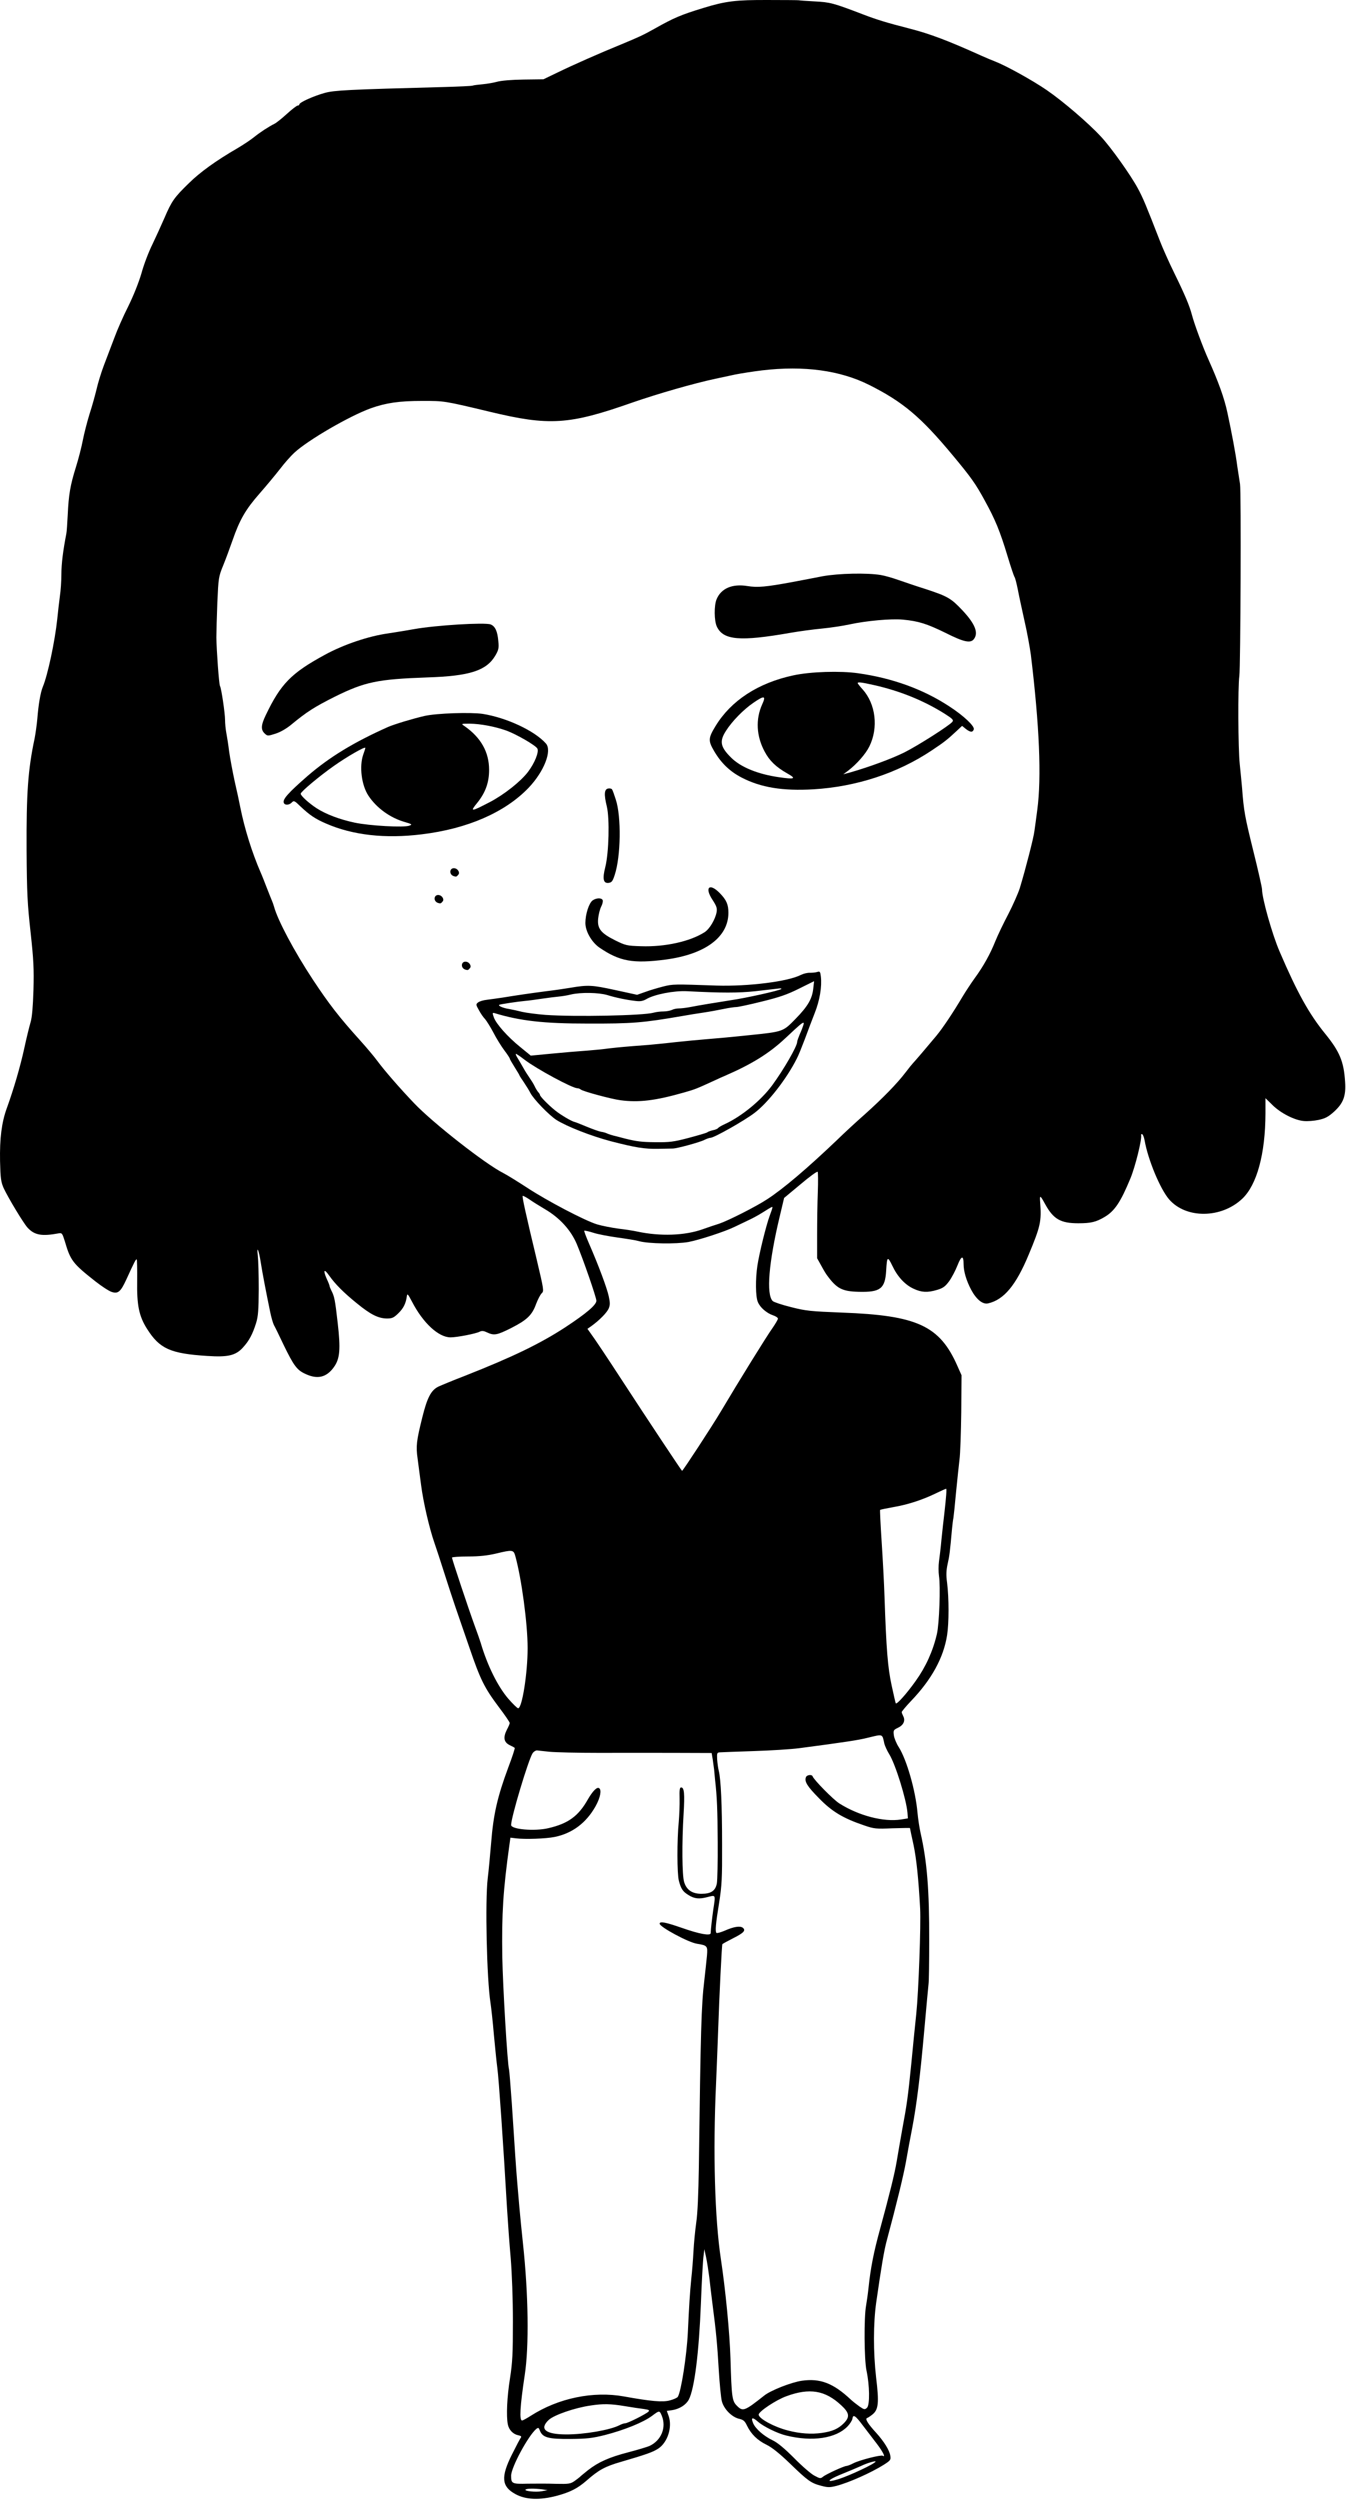 <svg width="1013" height="1880" viewBox="0 0 1013 1880" fill="none" xmlns="http://www.w3.org/2000/svg">
<path d="M601.199 0.214C601.406 0.318 606.581 0.732 612.895 1.043C624.798 1.664 626.868 2.181 649.64 10.876C659.887 14.809 667.339 17.086 684.314 21.433C700.047 25.47 713.399 30.541 738.654 41.927C742.38 43.583 747.038 45.55 749.005 46.274C757.078 49.379 777.158 60.455 787.819 67.803C799.929 76.084 819.388 92.748 828.704 102.892C836.156 110.862 850.957 131.666 856.236 141.499C860.169 148.641 862.55 154.437 873.004 181.349C874.971 186.42 879.732 197.185 883.665 205.155C891.738 221.612 895.258 229.996 897.017 236.724C898.777 243.555 905.298 261.151 909.645 270.777C916.89 286.924 921.444 299.448 923.722 310.213C927.034 325.635 929.932 340.954 931.174 350.58C931.898 355.444 932.83 361.448 933.244 364.035C934.176 369.004 933.658 501.49 932.726 508.425C931.588 516.292 931.795 563.283 933.037 574.669C933.658 580.879 934.486 589.056 934.797 592.782C936.039 609.757 936.97 614.622 943.18 639.67C946.803 654.264 949.805 667.409 949.805 668.858C949.805 675.586 957.464 702.705 962.95 715.436C976.302 746.591 985.204 762.531 997.417 777.539C1008.18 790.787 1011.39 798.343 1012.32 813.559C1013.05 824.116 1011.08 829.499 1004.25 835.812C999.694 839.953 997.521 841.091 992.345 842.23C988.93 842.954 983.858 843.368 981.167 843.058C974.129 842.437 963.675 837.054 957.568 830.948L952.392 825.876V837.365C952.289 867.795 945.975 891.084 934.9 901.538C919.064 916.443 892.566 916.65 879.835 901.952C873.107 894.086 863.999 872.246 861.411 857.548C860.997 855.375 860.273 853.408 859.652 852.994C859.031 852.684 858.72 852.994 858.824 853.719C859.445 857.031 854.373 877.525 850.75 886.219C843.401 904.022 838.847 910.854 831.188 915.304C824.874 919.031 821.044 919.962 811.522 919.962C798.17 919.962 792.787 916.857 786.577 905.575C782.747 898.536 782.333 898.433 782.851 904.54C783.886 918.513 783.058 922.343 774.156 943.665C764.634 966.539 755.629 977.408 743.726 980.202C739.689 981.237 734.824 977.304 730.891 969.955C727.269 963.124 725.198 956.085 725.198 950.703C725.198 943.872 723.542 944.182 720.644 951.531C719.092 955.464 716.297 960.847 714.33 963.538C711.432 967.471 709.776 968.713 705.325 970.059C697.977 972.232 693.526 972.025 687.419 969.127C681.002 966.125 675.412 960.122 671.479 951.738C667.96 944.493 667.546 944.907 666.925 955.671C666.097 969.231 662.578 971.922 646.224 971.508C633.803 971.197 629.767 969.127 622.418 959.087C621.693 958.155 619.727 954.947 618.071 951.842L614.965 946.252V928.657C614.965 918.927 615.172 904.54 615.483 896.57C615.793 888.6 615.69 881.665 615.379 881.251C614.965 880.734 609.169 884.977 602.441 890.67L590.124 900.917L586.708 915.304C578.531 949.565 576.565 973.474 581.533 978.443C582.361 979.271 588.572 981.341 595.299 982.997C606.581 985.895 610.101 986.205 633.596 987.137C690.317 989.207 707.292 996.97 720.644 1027.5L723.646 1034.23L723.439 1062.18C723.232 1077.5 722.714 1093.64 722.093 1097.89C721.576 1102.13 720.437 1113.21 719.506 1122.42C718.678 1131.73 717.746 1140.32 717.539 1141.57C717.229 1142.91 716.815 1146.54 716.504 1149.64C714.951 1167.03 714.537 1170.34 713.192 1176.14C712.157 1181 711.95 1184.42 712.778 1190.32C714.227 1202.01 714.227 1220.54 712.778 1229.75C710.19 1246.52 701.185 1263.08 685.556 1279.33C681.726 1283.37 678.621 1287.1 678.621 1287.61C678.621 1288.03 679.139 1289.37 679.76 1290.61C681.519 1293.93 680.07 1297.34 675.93 1299.31C672.411 1300.96 672.204 1301.38 672.721 1305.11C673.032 1307.28 674.688 1311.32 676.447 1314.01C682.347 1323.32 689.075 1346.61 690.524 1363.38C690.938 1367.93 691.973 1374.66 692.801 1378.39C697.666 1399.61 699.426 1421.24 699.322 1459.64C699.322 1475.58 699.115 1490.28 698.805 1492.24C698.598 1494.21 697.149 1509.32 695.699 1525.88C692.491 1561.9 689.903 1582.71 686.487 1600.61C685.038 1607.86 682.968 1619.24 681.83 1625.76C679.967 1636.11 674.998 1656.61 667.443 1684.76C665.372 1692.21 663.199 1705.46 659.473 1731.34C657.196 1747.38 657.195 1768.91 659.369 1788.06C661.646 1806.79 661.129 1811.97 656.885 1815.59C655.229 1816.94 653.262 1818.28 652.538 1818.49C650.882 1819.11 653.262 1822.94 659.473 1829.67C665.269 1836.09 669.409 1842.71 670.03 1846.75C670.548 1849.96 670.237 1850.37 665.062 1853.68C655.436 1859.69 638.979 1867.04 629.456 1869.52C624.488 1870.76 623.039 1870.76 617.967 1869.42C610.411 1867.45 608.031 1865.79 594.264 1852.44C586.501 1844.99 580.912 1840.54 576.875 1838.57C570.044 1835.26 565.283 1830.6 562.178 1824.18C560.522 1820.66 559.383 1819.73 556.071 1819.01C550.585 1817.66 544.685 1811.56 543.236 1805.76C542.615 1803.28 541.58 1792.82 540.959 1782.57C539.821 1763.01 538.889 1753.08 536.301 1733.41C535.473 1726.89 534.335 1717.57 533.817 1712.71C533.196 1707.84 532.161 1701.12 531.437 1697.7L530.091 1691.49L529.47 1696.67C529.056 1699.46 528.124 1715.61 527.503 1732.37C526.054 1769.33 522.639 1796.55 518.395 1804.62C516.325 1808.55 511.357 1811.76 505.664 1812.59L501.834 1813.11L503.283 1817.15C506.078 1825.43 502.455 1836.81 495.417 1841.47C491.484 1844.06 486.308 1845.92 467.47 1851.41C455.257 1854.92 450.599 1857.51 441.387 1865.59C434.556 1871.49 429.277 1874.18 419.03 1876.97C406.092 1880.39 395.741 1879.97 387.978 1875.73C377.421 1870.04 376.8 1862.89 385.287 1845.92C388.496 1839.5 391.497 1833.81 392.015 1833.19C392.636 1832.36 392.015 1831.84 389.945 1831.43C386.115 1830.6 383.01 1827.39 382.182 1823.25C380.94 1816.94 381.561 1802.65 383.838 1788.58C385.701 1776.36 386.012 1770.15 386.012 1745.83C386.012 1728.86 385.287 1709.6 384.356 1698.22C383.424 1687.66 382.182 1670.69 381.561 1660.44C378.87 1613.45 375.351 1562.83 374.316 1555.38C373.798 1551.65 372.66 1540.48 371.728 1530.54C370.9 1520.6 369.658 1509.63 369.14 1506.22C366.346 1488.31 365 1429.73 367.07 1412.54C367.691 1407.68 368.83 1395.57 369.658 1385.63C371.314 1364.52 374.419 1351.06 382.493 1329.33C385.494 1321.46 387.668 1314.73 387.357 1314.52C387.15 1314.21 385.391 1313.28 383.424 1312.35C379.18 1310.18 378.559 1306.66 381.457 1300.86C382.7 1298.58 383.631 1296.31 383.631 1295.79C383.631 1295.17 379.905 1289.68 375.247 1283.58C364.483 1269.19 361.481 1263.08 353.304 1239.17C349.578 1228.3 344.92 1214.85 342.954 1209.16C340.987 1203.46 337.157 1191.77 334.466 1183.28C331.775 1174.69 328.359 1164.44 327.014 1160.51C323.081 1149.23 318.526 1129.56 316.87 1116.52C316.042 1110 314.8 1101.1 314.283 1096.85C312.937 1087.54 313.455 1083.6 317.802 1066.01C321.528 1051 324.426 1045.51 329.912 1042.82C331.878 1041.89 341.09 1038.06 350.509 1034.44C385.908 1020.47 406.506 1010.53 425.551 998.109C441.284 987.758 448.839 981.341 448.839 978.236C448.839 975.751 439.006 947.287 434.038 935.488C429.587 925.034 421.204 915.822 410.025 909.301C405.988 906.92 400.813 903.712 398.329 901.952C395.845 900.296 393.671 899.157 393.361 899.365C392.843 899.882 395.741 913.131 403.918 947.184C409.3 970.059 409.507 970.99 407.644 972.646C406.609 973.681 404.746 977.304 403.401 980.823C400.399 989.104 396.569 992.726 384.563 998.833C374.005 1004.11 371.832 1004.53 366.553 1002.04C363.965 1000.8 362.62 1000.7 360.963 1001.52C358.272 1002.97 343.885 1005.77 339.124 1005.77C330.015 1005.77 318.319 994.9 310.039 978.857C307.037 973.164 306.52 972.543 306.209 974.716C305.485 980.202 303.725 983.825 299.792 987.655C296.273 991.07 295.134 991.588 291.097 991.588C284.68 991.484 278.884 988.586 268.74 980.306C258.493 972.025 252.283 965.711 247.729 959.294C243.899 953.808 242.967 955.05 245.866 961.675C247.108 964.262 248.039 966.746 248.039 967.16C248.039 967.574 248.66 969.127 249.385 970.576C251.662 974.923 252.179 977.511 254.146 994.9C256.423 1014.67 255.802 1021.71 251.455 1027.92C245.866 1035.89 239.034 1037.54 229.926 1033.3C223.509 1030.4 221.128 1027.19 213.469 1011.46C210.26 1004.63 206.948 997.902 206.12 996.452C205.395 995.003 204.05 990.346 203.221 986.102C200.53 973.164 197.425 957.017 196.287 949.668C194.838 940.146 193.078 936.005 194.01 944.182C194.424 947.598 194.734 958.984 194.734 969.541C194.631 985.17 194.32 989.828 192.767 994.9C190.076 1003.49 187.489 1008.36 182.727 1013.53C177.345 1019.43 171.445 1020.78 156.023 1019.74C128.18 1017.98 120.107 1014.36 110.584 999.247C104.581 989.725 102.925 981.548 103.235 963.124C103.339 954.636 103.132 947.494 102.925 947.184C102.304 946.666 101.269 948.737 95.058 962.296C90.815 971.508 88.848 973.164 84.087 971.611C82.017 970.99 76.531 967.367 71.77 963.641C54.691 950.186 53.035 948.012 48.792 933.521C46.929 927.518 46.618 927.104 44.237 927.518C31.506 929.899 26.02 928.967 20.742 923.274C17.637 919.859 6.251 901.021 2.732 893.465C0.765 889.014 0.351 886.323 0.041 873.281C-0.27 856.203 1.179 844.3 5.112 833.432C10.288 819.148 15.256 802.173 18.258 788.407C19.914 780.747 22.087 771.846 23.019 768.741C24.157 764.911 24.779 757.148 25.192 744.417C25.607 728.788 25.296 721.853 23.019 701.152C20.638 679.83 20.224 671.55 20.017 639.566C19.81 596.405 21.052 578.912 26.02 555.52C26.745 551.794 27.677 545.066 28.091 540.512C28.919 529.954 30.471 520.742 32.231 516.499C35.957 507.597 41.339 482.238 43.099 465.47C43.616 460.088 44.548 452.325 45.065 448.392C45.687 444.356 46.204 436.903 46.204 431.831C46.204 423.965 47.446 414.132 49.93 401.297C50.241 399.848 50.655 393.534 50.965 387.324C51.69 372.005 52.828 365.07 57.072 351.511C59.039 345.197 61.419 335.985 62.351 331.017C63.282 326.152 65.559 317.251 67.423 311.248C69.389 305.244 71.666 296.861 72.701 292.617C73.633 288.373 76.117 280.196 78.291 274.503C80.464 268.811 83.983 259.495 86.157 253.802C88.227 248.109 92.885 237.552 96.508 230.41C100.441 222.44 104.374 212.607 106.444 205.569C108.204 199.048 111.93 189.319 114.621 183.936C117.209 178.554 121.349 169.445 123.833 163.753C129.215 151.229 131.078 148.537 142.153 137.773C150.434 129.596 162.44 120.902 178.691 111.483C182.934 108.998 188.524 105.272 191.111 103.202C195.873 99.373 202.083 95.336 206.637 93.059C208.086 92.334 212.33 88.918 215.953 85.606C219.679 82.191 223.302 79.499 223.923 79.396C224.647 79.396 225.268 79.085 225.268 78.568C225.268 77.015 235.619 72.358 244.417 69.874C251.765 67.907 260.77 67.389 334.984 65.423C345.541 65.112 354.857 64.698 355.685 64.388C356.513 64.077 359.928 63.663 363.344 63.353C366.656 63.042 371.521 62.214 374.109 61.49C377.007 60.662 385.08 59.937 393.982 59.834L408.99 59.627L419.547 54.555C431.658 48.655 451.634 39.857 467.884 33.233C480.615 27.954 484.031 26.401 492.519 21.64C507.216 13.36 512.392 11.186 529.263 6.011C546.134 0.835 553.587 -0.096 578.428 0.007C590.849 0.007 601.096 0.111 601.199 0.214ZM573.563 278.54C566.732 279.368 557.623 280.817 553.38 281.645C549.136 282.577 542.305 284.026 538.371 284.854C521.604 288.477 495.624 295.929 475.854 302.76C428.138 319.528 413.441 320.46 368.312 309.592C334.156 301.415 334.363 301.518 317.905 301.518C300.413 301.518 290.476 302.967 278.884 307.108C262.737 313.007 231.892 330.914 221.542 340.436C218.851 342.92 213.986 348.406 210.777 352.65C207.465 356.893 200.53 365.277 195.252 371.281C184.798 383.184 180.347 390.947 174.965 406.473C173.101 411.855 169.996 420.239 168.03 425.104C164.511 433.694 164.407 434.419 163.579 453.05C163.165 463.607 162.854 475.407 162.854 479.444C162.958 489.173 164.821 514.636 165.546 515.878C166.581 517.43 169.375 536.475 169.375 541.443C169.375 544.031 169.789 548.378 170.307 551.069C170.824 553.761 171.859 560.178 172.48 565.353C173.205 570.425 175.068 580.465 176.621 587.607C178.277 594.749 180.14 603.339 180.761 606.755C184.073 623.316 189.559 640.912 196.287 656.438C197.322 658.715 199.288 663.787 200.841 667.823C202.393 671.756 204.05 676 204.567 677.139C205.085 678.277 205.809 680.347 206.223 681.797C209.018 692.147 221.438 715.436 235.412 736.654C247.729 755.285 255.388 765.118 270.81 782.197C275.675 787.579 281.782 794.824 284.266 798.24C289.338 805.071 300.516 818.009 311.695 829.705C325.668 844.403 365.311 875.455 378.766 882.183C381.768 883.735 389.945 888.807 397.087 893.465C411.992 903.194 440.145 917.995 449.357 920.79C452.773 921.825 460.018 923.274 465.4 923.999C470.783 924.62 477.2 925.655 479.477 926.172C496.866 929.899 515.393 929.278 528.952 924.413C532.989 922.964 538.578 921.101 541.27 920.273C547.79 918.099 568.595 907.645 577.289 901.952C589.296 894.189 607.513 878.767 630.491 856.824C635.563 851.856 644.671 843.472 650.675 838.193C664.337 825.979 675.412 814.594 681.519 806.52C684.107 803.105 686.591 800.103 686.902 799.792C687.73 799.068 699.115 785.716 704.601 779.091C709.362 773.399 717.332 761.495 724.681 749.075C726.958 745.349 730.891 739.345 733.582 735.619C740.103 726.718 745.278 717.402 749.108 707.776C750.868 703.429 755.215 694.321 758.838 687.489C762.357 680.658 766.29 671.756 767.532 667.823C771.776 653.85 777.986 629.733 778.504 624.972C778.918 622.384 779.849 615.139 780.677 608.929C783.886 584.605 782.333 546.205 775.813 492.382C775.088 487 773.018 475.511 771.051 467.023C769.188 458.432 766.808 447.771 765.98 443.217C765.048 438.663 764.013 434.419 763.495 433.901C763.081 433.28 760.701 426.346 758.32 418.376C752.524 399.227 749.005 390.74 741.138 376.456C734.203 363.725 730.995 359.171 716.401 341.678C692.905 313.525 679.553 302.243 654.194 289.512C632.354 278.54 605.029 274.814 573.563 278.54ZM573.563 912.096C570.665 913.959 565.593 916.65 562.178 918.202C558.762 919.859 554.518 921.825 552.862 922.653C545.72 926.172 526.365 932.486 518.188 934.039C508.872 935.695 487.964 935.384 480.926 933.418C478.959 932.797 471.818 931.658 465.09 930.727C458.362 929.795 449.978 928.243 446.562 927.104C443.043 925.965 439.938 925.344 439.731 925.551C439.42 925.758 441.18 930.313 443.457 935.591C450.288 951.221 456.809 968.61 458.155 974.923C459.19 979.685 459.19 981.444 458.155 983.928C456.913 987.033 451.22 992.83 445.217 997.177L442.112 999.351L444.389 1002.56C446.976 1005.97 457.016 1020.98 467.988 1037.85C487.55 1067.87 513.013 1106.17 513.323 1106.17C513.944 1106.17 535.68 1072.94 542.408 1061.66C556.795 1037.44 576.979 1004.94 581.119 999.144C583.5 995.728 585.466 992.416 585.466 991.691C585.466 990.967 583.81 989.828 581.844 989.207C576.979 987.551 572.011 983.307 570.355 979.167C568.595 975.13 568.491 961.882 570.044 951.635C571.493 942.216 576.668 921.308 579.256 914.373C580.395 911.371 581.326 908.576 581.326 908.162C581.326 907.231 581.326 907.231 573.563 912.096ZM704.187 1123.14C693.94 1128.11 682.968 1131.63 671.997 1133.49C666.925 1134.42 662.578 1135.25 662.371 1135.56C662.164 1135.77 662.681 1146.33 663.509 1159.06C664.337 1171.79 665.372 1190.63 665.683 1200.88C667.029 1240.72 668.167 1254.28 671.065 1267.64C672.618 1274.78 673.963 1280.78 674.17 1280.99C674.895 1282.02 682.347 1273.74 689.179 1264.12C696.735 1253.56 702.117 1241.76 705.118 1228.82C706.878 1221.47 707.913 1192.8 706.671 1185.14C706.257 1182.24 706.257 1177.38 706.671 1174.38C707.085 1171.27 708.017 1163.92 708.534 1157.92C709.155 1151.92 710.087 1143.12 710.708 1138.25C712.157 1125.42 712.571 1119.62 712.053 1119.62C711.743 1119.62 708.224 1121.18 704.187 1123.14ZM373.281 1168.37C367.07 1169.82 360.963 1170.55 352.269 1170.55C345.645 1170.55 340.159 1170.96 340.159 1171.38C340.159 1172.62 353.097 1211.33 357.134 1222.3C359.1 1227.58 361.17 1233.58 361.792 1235.55C366.76 1252.42 374.523 1268.15 382.493 1277.47C385.908 1281.4 389.324 1284.71 389.945 1284.71C392.947 1284.71 397.087 1258.32 397.087 1239.48C397.087 1221.06 392.533 1187.21 387.771 1170.03C386.426 1165.48 385.701 1165.37 373.281 1168.37ZM653.159 1306.86C645.706 1308.73 636.701 1310.07 601.51 1314.73C595.196 1315.56 579.877 1316.49 567.353 1316.9C554.829 1317.32 543.443 1317.73 541.994 1317.84C539.614 1317.94 539.51 1318.35 539.717 1323.11C539.924 1325.91 540.442 1329.84 540.959 1331.81C542.512 1338.02 543.443 1357.17 543.443 1387.18C543.547 1412.44 543.236 1418.03 541.27 1430.66C538.578 1447.01 538.164 1452.5 539.199 1453.64C539.614 1454.05 542.408 1453.22 545.41 1451.98C552.138 1448.98 557.106 1448.15 559.073 1449.81C561.453 1451.77 559.797 1453.64 551.724 1457.67C547.48 1459.85 543.857 1461.81 543.65 1462.12C543.236 1462.74 541.373 1500.42 540.442 1527.95C540.131 1537.06 539.407 1554.76 538.889 1567.28C536.508 1618.62 537.957 1668.62 542.512 1698.74C546.031 1722.23 549.136 1753.8 549.757 1773.78C550.585 1802.86 550.999 1805.66 554.518 1809.18C559.073 1813.83 560.315 1813.32 575.116 1801.62C579.981 1797.69 595.61 1791.58 603.476 1790.44C617.346 1788.47 627.179 1792.3 640.324 1804.62C641.773 1805.97 644.671 1808.24 646.845 1809.8C650.468 1812.28 650.882 1812.28 652.538 1810.73C654.711 1808.55 654.504 1793.86 652.124 1782.78C650.364 1774.4 650.157 1742.73 651.813 1733.93C652.331 1731.03 653.262 1724.51 653.78 1719.44C655.229 1705.57 657.713 1693.15 662.164 1677C669.409 1650.4 673.342 1634.67 674.895 1625.25C675.723 1620.07 677.586 1609.62 678.932 1601.96C682.554 1582.5 683.382 1576.6 685.866 1551.76C687.005 1539.75 688.661 1522.98 689.593 1514.5C691.352 1497.52 693.112 1447.63 692.491 1435.31C691.249 1412.54 689.696 1397.54 687.419 1386.98C685.97 1380.46 684.831 1374.97 684.831 1374.76C684.831 1374.66 678.932 1374.76 671.583 1374.97C659.369 1375.49 657.92 1375.39 650.364 1372.8C634.528 1367.42 626.144 1362.45 616.311 1352.3C607.513 1343.4 605.236 1339.78 606.581 1336.47C607.202 1334.81 610.929 1334.29 611.55 1335.85C612.481 1338.54 627.075 1353.34 631.63 1356.24C646.12 1365.45 665.062 1370.42 678.104 1368.35L683.279 1367.52L682.968 1363.38C682.14 1353.24 673.963 1326.84 669.202 1319.18C667.546 1316.49 665.993 1312.97 665.579 1311.42C663.923 1303.76 664.751 1304.07 653.159 1306.86ZM400.813 1318.56C397.604 1323.63 384.666 1366.69 384.666 1372.49C384.666 1375.8 402.469 1377.35 412.716 1374.87C427.621 1371.45 435.384 1365.76 442.422 1353.24C445.941 1347.13 449.253 1343.71 450.806 1344.75C452.98 1345.99 451.841 1351.89 448.218 1358.41C441.18 1370.93 430.726 1378.8 417.374 1381.49C410.75 1382.84 395.12 1383.36 388.289 1382.53L384.149 1382.01L383.424 1387.18C378.663 1421.34 377.524 1438.94 378.042 1472.06C378.456 1494.11 381.872 1552.38 383.114 1556.42C383.321 1557.24 384.252 1568.63 385.184 1581.77C386.012 1594.82 387.254 1612.52 387.771 1621.11C388.392 1629.59 389.013 1638.91 389.324 1641.81C389.531 1644.6 390.255 1652.78 390.877 1659.92C391.498 1667.06 392.74 1679.28 393.568 1687.04C397.708 1725.34 398.225 1764.67 394.913 1786.2C391.29 1810.31 390.773 1820.35 392.947 1820.35C393.464 1820.35 396.466 1818.7 399.571 1816.73C420.272 1803.48 446.459 1798.1 469.54 1802.24C490.242 1805.97 498.625 1806.69 504.111 1805.24C506.906 1804.52 509.597 1803.28 510.115 1802.55C512.599 1798.72 516.842 1771.5 517.67 1754.11C518.602 1734.03 519.223 1723.99 520.258 1713.74C520.879 1708.36 521.604 1699.05 521.914 1693.04C522.225 1687.04 523.156 1677.41 523.984 1671.51C525.019 1664.79 525.64 1649.67 525.951 1630.11C527.296 1526.92 527.814 1507.77 530.091 1489.14C530.816 1482.62 531.747 1474.34 532.058 1470.82C532.679 1463.47 532.368 1463.05 524.605 1461.81C518.188 1460.88 496.452 1449.18 496.452 1446.7C496.452 1444.73 501.11 1445.67 513.013 1449.81C526.572 1454.57 534.749 1456.02 534.852 1453.84C534.956 1450.74 535.887 1442.77 536.819 1436.14C538.578 1424.55 538.785 1425.07 532.368 1426.72C526.054 1428.38 522.535 1427.97 517.981 1425.07C513.944 1422.58 512.495 1420.51 510.943 1414.51C509.493 1409.33 509.494 1383.56 510.839 1370.11C511.253 1365.24 511.564 1357.48 511.46 1352.72C511.253 1346.2 511.564 1344.23 512.599 1344.23C514.979 1344.23 515.393 1348.99 514.462 1364.31C513.116 1386.15 513.323 1410.27 514.876 1415.34C516.635 1421.34 520.983 1424.24 527.917 1424.24C535.163 1424.24 538.475 1421.96 539.51 1416.37C539.924 1413.99 540.235 1400.12 540.131 1385.63C540.028 1361 539.614 1351.27 538.164 1338.54C537.854 1335.64 537.543 1332.22 537.44 1330.77C537.233 1329.33 536.819 1326.01 536.405 1323.22L535.577 1318.35L507.941 1318.25C492.829 1318.25 467.16 1318.15 450.91 1318.25C434.659 1318.25 417.891 1317.84 413.648 1317.42C409.404 1317.01 405.057 1316.49 404.125 1316.39C403.09 1316.39 401.641 1317.32 400.813 1318.56ZM591.677 1802.14C584.017 1804.93 571.079 1813.52 570.976 1815.9C570.976 1818.91 582.775 1825.32 593.229 1827.91C601.924 1830.19 610.722 1830.81 618.588 1829.67C626.454 1828.53 630.802 1826.67 635.149 1822.32C639.703 1817.66 639.289 1814.66 633.286 1809.07C621.072 1797.58 609.273 1795.62 591.677 1802.14ZM444.492 1809.07C432.382 1810.83 416.96 1816.21 412.923 1819.94C405.781 1826.77 410.439 1830.7 425.758 1830.81C439.524 1830.91 459.293 1827.5 466.228 1823.87C467.781 1823.05 469.748 1822.42 470.576 1822.42C472.439 1822.42 485.998 1815.59 487.964 1813.73C489.103 1812.59 488.482 1812.28 484.342 1811.66C481.651 1811.35 475.44 1810.42 470.576 1809.59C459.501 1807.73 453.911 1807.62 444.492 1809.07ZM490.759 1816.83C484.031 1821.8 469.954 1827.5 455.05 1831.33C445.941 1833.6 441.801 1834.12 429.173 1834.22C412.613 1834.33 408.369 1833.19 406.299 1827.91C405.471 1825.63 405.16 1825.53 403.608 1826.67C397.501 1831.84 384.666 1855.65 384.666 1861.86C384.666 1867.86 385.287 1868.17 397.19 1867.86C403.09 1867.76 412.716 1867.76 418.512 1867.97C428.138 1868.17 429.38 1867.97 432.486 1865.79C434.349 1864.45 436.108 1863.1 436.419 1862.79C436.729 1862.38 439.524 1860.1 442.629 1857.62C450.392 1851.61 458.362 1847.99 473.163 1844.16C479.994 1842.4 487.033 1840.23 488.792 1839.5C497.694 1835.36 501.731 1825.53 498.004 1816.63C496.348 1812.69 496.245 1812.69 490.759 1816.83ZM637.944 1824.7C629.249 1833.81 611.446 1836.5 591.677 1831.64C585.156 1830.08 574.598 1824.91 570.355 1821.18C566.214 1817.56 564.972 1817.97 566.835 1822.42C568.595 1826.56 574.805 1832.05 581.533 1835.26C585.259 1837.02 590.538 1841.47 597.784 1848.71C603.683 1854.72 610.515 1860.62 612.999 1861.86C617.035 1864.03 617.553 1864.14 619.313 1862.69C621.486 1860.82 635.252 1854.51 637.115 1854.51C637.737 1854.51 640.221 1853.58 642.394 1852.44C647.052 1850.06 662.992 1846.02 664.337 1846.85C666.718 1848.4 664.544 1843.95 659.99 1837.95C657.092 1834.22 652.434 1828.12 649.536 1824.29C643.843 1816.63 641.98 1815.39 641.566 1818.91C641.359 1820.25 639.703 1822.84 637.944 1824.7ZM648.087 1854.51C646.949 1855.03 643.947 1856.27 641.359 1857.41C638.772 1858.44 634.631 1860.2 632.044 1861.24C622.211 1865.38 621.59 1867.35 631.009 1864.45C639.496 1861.76 658.955 1852.65 658.955 1851.2C658.955 1850.47 652.331 1852.44 648.087 1854.51ZM395.534 1872.31C394.396 1873.45 403.194 1874.38 407.644 1873.56L412.095 1872.73L407.955 1872.11C402.469 1871.38 396.362 1871.38 395.534 1872.31Z" fill="black"/>
<path d="M662.888 432.452C665.993 432.97 671.79 434.626 675.826 436.075C679.967 437.524 689.386 440.733 696.941 443.113C713.295 448.496 715.779 449.945 724.37 459.053C733.789 469.093 736.481 475.821 733.065 480.479C730.581 483.998 725.509 482.963 711.743 476.028C697.563 469.093 691.352 467.127 679.553 465.988C670.651 465.16 652.227 466.816 639.289 469.611C634.424 470.646 625.109 472.095 618.588 472.716C612.067 473.337 601.303 474.786 594.782 475.925C557.002 482.549 544.375 481.514 539.51 471.267C537.44 466.92 537.336 455.327 539.303 450.669C542.719 442.492 551.103 438.87 562.488 440.733C570.148 441.975 576.254 441.457 596.852 437.628C602.855 436.489 612.792 434.626 619.002 433.384C631.112 431.21 652.331 430.693 662.888 432.452Z" fill="black"/>
<path d="M369.244 469.61C372.66 470.956 374.419 474.682 375.04 482.238C375.558 487.31 375.247 488.759 372.867 492.899C366.139 504.388 353.615 508.425 321.528 509.46C284.059 510.805 274.64 512.772 251.972 523.951C236.55 531.714 230.857 535.336 218.954 545.169C215.435 548.067 210.881 550.655 207.258 551.794C201.772 553.553 201.255 553.553 199.495 551.897C196.183 548.999 196.287 545.583 200.013 537.82C211.295 514.221 219.265 506.148 244.417 492.485C258.597 484.722 277.331 478.408 292.133 476.338C298.343 475.407 307.141 473.958 311.695 473.13C327.738 470.231 365 467.954 369.244 469.61Z" fill="black"/>
<path d="M646.017 506.355C671.686 509.977 694.768 518.361 714.227 531.093C725.302 538.234 733.789 546.308 732.858 548.585C732.03 550.966 730.167 550.759 726.854 548.171L724.06 545.894L720.748 548.999C712.674 556.555 710.604 558.107 700.978 564.525C675.309 581.603 644.464 591.643 612.171 593.61C589.089 594.955 572.528 592.264 558.037 584.708C549.239 580.154 542.615 573.737 537.44 564.835C532.886 557.072 532.989 555.106 538.475 546.101C550.171 526.849 570.562 513.6 597.059 507.907C609.997 505.113 632.458 504.388 646.017 506.355ZM645.499 513.704C645.499 514.118 647.155 516.188 649.226 518.465C659.059 529.436 661.232 547.239 654.297 561.316C651.606 566.905 644.775 574.668 638.254 579.637L634.631 582.328L640.324 580.775C654.401 576.738 671.479 570.425 680.588 565.87C690.731 560.799 714.33 545.79 716.711 542.892C717.85 541.443 717.021 540.615 710.501 536.475C694.664 526.642 677.172 519.603 657.92 515.256C648.294 513.083 645.499 512.772 645.499 513.704ZM567.042 528.505C559.59 533.577 550.999 542.375 546.445 549.516C541.27 557.486 542.098 561.73 550.275 569.804C557.416 576.945 570.355 582.224 586.191 584.501C598.301 586.261 599.647 585.64 592.401 581.603C584.017 576.842 579.049 572.081 575.426 565.146C569.216 553.553 568.595 540.926 573.563 529.851C576.668 523.123 575.323 522.812 567.042 528.505Z" fill="black"/>
<path d="M363.344 536.889C381.354 539.787 402.262 549.517 410.853 559.143C415.614 564.525 409.507 580.154 397.915 592.368C380.215 610.895 351.855 623.316 317.388 627.456C289.855 630.872 265.428 628.077 245.451 619.383C237.275 615.864 233.134 613.069 226.096 606.445C221.645 602.097 221.128 601.89 219.575 603.546C217.505 605.616 214.296 605.72 213.572 603.753C212.537 601.166 216.988 596.198 231.478 583.57C248.039 569.286 266.463 558.108 292.029 546.722C296.79 544.652 310.867 540.408 319.458 538.442C328.566 536.371 354.339 535.543 363.344 536.889ZM349.474 545.997C361.895 554.588 368.105 565.56 368.105 579.016C368.105 588.538 365.311 596.198 359.1 603.857C353.511 610.688 354.442 610.585 368.416 603.339C379.387 597.647 392.015 587.607 397.397 580.465C402.365 573.944 405.781 565.456 404.436 562.972C403.193 560.592 388.703 552.208 381.043 549.413C372.556 546.411 361.688 544.341 353.614 544.238C346.99 544.238 346.887 544.238 349.474 545.997ZM251.144 576.117C240.38 583.673 226.303 595.473 226.303 596.922C226.303 598.475 232.513 604.064 238.206 607.79C245.451 612.448 255.698 616.278 266.877 618.658C277.952 621.039 304.242 622.488 308.072 620.935C310.453 620.107 310.142 619.797 304.449 618.141C293.685 615.035 283.438 607.687 277.331 598.475C272.052 590.608 270.293 576.221 273.398 567.423C274.226 565.146 274.95 562.869 274.95 562.455C274.95 561.109 261.081 569.079 251.144 576.117Z" fill="black"/>
<path d="M460.639 593.713C461.053 594.23 462.295 597.646 463.434 601.269C467.677 614.103 467.263 644.12 462.606 658.093C461.053 662.854 460.329 663.682 457.948 663.993C454.015 664.407 453.29 660.888 455.567 651.986C458.259 641.118 458.88 615.656 456.706 606.548C454.429 597.336 454.739 593.402 457.844 592.988C458.983 592.781 460.329 593.092 460.639 593.713Z" fill="black"/>
<path d="M353.739 727.977C354.991 726.6 353.335 723.739 351.104 723.297C347.013 722.45 346.256 728.016 350.311 729.235C352.13 729.781 352.402 729.634 353.739 727.977Z" fill="black"/>
<path d="M333.2 677.843C334.453 676.465 332.796 673.604 330.566 673.163C326.475 672.315 325.717 677.881 329.773 679.1C331.591 679.646 331.864 679.499 333.2 677.843Z" fill="black"/>
<path d="M345.02 657.687C346.272 656.31 344.616 653.449 342.385 653.007C338.295 652.159 337.537 657.726 341.593 658.945C343.411 659.491 343.684 659.344 345.02 657.687Z" fill="black"/>
<path d="M541.684 671.653C546.755 676.828 548.204 680.244 548.204 686.454C548.204 704.775 530.712 717.713 500.902 721.646C476.372 724.855 466.332 722.992 451.116 712.641C445.32 708.604 440.559 700.427 440.559 694.114C440.559 687.593 443.25 679.105 446.045 677.139C448.839 675.172 452.876 675.069 453.601 677.035C453.911 677.863 453.394 680.037 452.462 681.797C451.53 683.66 450.495 687.593 450.185 690.698C449.357 698.254 452.151 701.773 462.916 707.155C470.679 710.985 471.714 711.296 482.479 711.606C500.385 712.227 519.326 708.087 530.298 701.048C534.024 698.668 538.268 691.526 539.303 686.04C539.82 683.039 539.303 681.486 536.301 676.828C529.987 667.409 533.921 663.683 541.684 671.653Z" fill="black"/>
<path d="M617.76 734.274C618.692 741.933 616.932 752.491 613.102 762.013C611.136 767.085 607.72 775.986 605.65 781.679C603.476 787.372 600.889 793.893 599.647 796.17C591.987 811.385 578.014 829.292 567.87 836.951C560.315 842.747 537.44 855.685 534.749 855.685C533.921 855.685 531.851 856.41 530.195 857.238C526.882 858.998 509.493 863.759 506.285 863.759C505.146 863.759 500.281 863.862 495.417 863.966C485.17 864.173 478.131 863.034 459.707 858.273C444.803 854.34 426.586 847.198 418.719 842.23C413.027 838.504 401.537 826.6 399.157 821.943C398.329 820.287 396.155 816.767 394.292 813.973C392.429 811.282 390.876 808.901 390.876 808.591C390.876 808.384 389.22 805.589 387.254 802.484C385.287 799.379 383.631 796.48 383.631 796.066C383.631 795.652 381.768 792.858 379.594 789.96C377.317 786.958 373.591 780.955 371.417 776.711C369.14 772.364 366.242 767.809 365.104 766.464C363.862 765.222 361.688 762.117 360.446 759.736C358.169 755.699 358.065 755.285 359.721 753.94C360.653 753.112 363.655 752.18 366.553 751.87C369.347 751.559 374.73 750.731 378.456 750.214C388.496 748.557 398.329 747.108 411.06 745.452C417.27 744.728 425.447 743.486 429.173 742.865C442.629 740.588 445.631 740.795 462.813 744.521L479.477 748.143L485.687 745.97C488.999 744.728 495.003 742.968 499.039 741.933C506.492 740.07 507.009 740.07 539.406 741.209C562.902 741.933 593.126 738.207 602.855 733.135C604.718 732.204 607.72 731.479 609.583 731.583C611.343 731.583 613.93 731.376 615.069 730.962C617.035 730.341 617.346 730.755 617.76 734.274ZM573.356 753.215C564.248 755.492 555.553 757.355 554.104 757.355C552.759 757.355 548.411 757.976 544.478 758.804C540.545 759.633 533.817 760.875 529.573 761.496C525.33 762.117 518.084 763.255 513.53 764.083C483.721 769.259 475.544 769.88 442.112 769.776C409.3 769.776 391.601 767.809 372.142 761.91C370.589 761.496 370.486 761.806 371.624 765.015C373.281 769.88 381.975 779.713 391.601 787.475L399.467 793.893L413.544 792.547C428.242 791.202 430.001 790.995 442.629 790.063C446.873 789.753 454.118 789.028 458.672 788.407C466.228 787.579 470.161 787.165 488.171 785.819C491.277 785.509 500.385 784.681 508.355 783.749C516.325 782.921 526.054 781.99 530.091 781.679C544.789 780.437 547.997 780.127 563.213 778.574C589.607 775.883 589.193 775.986 598.715 766.257C608.03 756.734 611.239 751.145 612.067 743.382L612.688 737.896L601.406 743.486C592.505 747.936 586.501 750.007 573.356 753.215ZM568.388 745.452C555.864 746.798 543.029 746.798 517.153 745.452C507.216 744.935 492.519 747.833 486.515 751.352C484.031 752.801 481.961 753.215 478.649 752.801C471.921 752.077 463.434 750.317 457.12 748.35C450.495 746.384 437.04 746.177 429.587 747.936C426.793 748.661 422.653 749.282 420.375 749.489C418.098 749.696 412.302 750.421 407.437 751.145C402.573 751.87 397.19 752.594 395.534 752.698C389.634 753.215 376.075 755.285 375.661 755.699C374.833 756.527 378.87 758.183 383.114 758.804C385.391 759.219 389.738 760.15 392.947 760.978C396.052 761.703 404.022 762.738 410.542 763.255C432.796 764.808 484.342 763.773 491.898 761.599C493.657 761.082 496.969 760.668 499.35 760.668C501.627 760.668 504.525 760.047 505.664 759.529C506.802 758.908 509.079 758.39 510.839 758.39C512.495 758.39 516.118 757.976 518.912 757.459C525.744 756.113 540.856 753.629 550.275 752.18C561.143 750.628 586.812 744.935 587.95 743.796C588.468 743.279 587.433 743.175 585.363 743.486C583.396 743.693 575.737 744.624 568.388 745.452ZM597.99 774.33C595.506 776.711 592.194 779.713 590.642 781.162C579.049 792.03 565.904 800.207 546.652 808.591C544.892 809.315 540.235 811.385 536.301 813.248C524.088 818.838 523.053 819.252 515.083 821.529C493.347 827.739 480.719 829.292 466.953 827.428C459.811 826.497 438.489 820.701 437.04 819.355C436.419 818.838 435.384 818.424 434.556 818.424C430.726 818.424 403.918 803.933 394.81 796.998C391.601 794.514 388.703 792.547 388.289 792.547C387.875 792.547 388.496 794.1 389.634 795.859C390.773 797.722 392.74 801.138 393.982 803.312C395.224 805.589 397.294 808.798 398.536 810.557C399.778 812.317 401.537 815.111 402.366 816.871C403.09 818.527 404.436 820.597 405.057 821.322C405.781 822.046 406.402 823.081 406.402 823.495C406.402 824.53 412.509 830.844 417.788 835.088C422.032 838.504 430.208 843.368 432.796 843.886C433.314 843.989 437.247 845.542 441.491 847.301C445.734 849.061 450.599 850.821 452.255 851.131C453.911 851.338 456.085 851.959 457.016 852.477C457.948 852.891 460.949 853.926 463.848 854.547C466.642 855.271 469.747 856.099 470.575 856.306C479.063 858.377 482.686 858.894 493.14 858.998C503.801 859.101 506.802 858.791 518.188 855.789C525.226 853.926 531.54 852.063 532.161 851.649C532.679 851.131 534.749 850.407 536.508 849.993C538.371 849.682 540.131 848.854 540.442 848.337C540.856 847.819 543.029 846.473 545.41 845.438C558.037 839.642 572.735 827.635 581.119 816.25C589.71 804.554 599.957 786.854 599.957 783.542C599.957 782.818 600.889 780.23 601.924 777.746C603.062 775.365 604.201 772.26 604.615 770.915C605.546 767.913 604.304 768.534 597.99 774.33Z" fill="black"/>
</svg>
